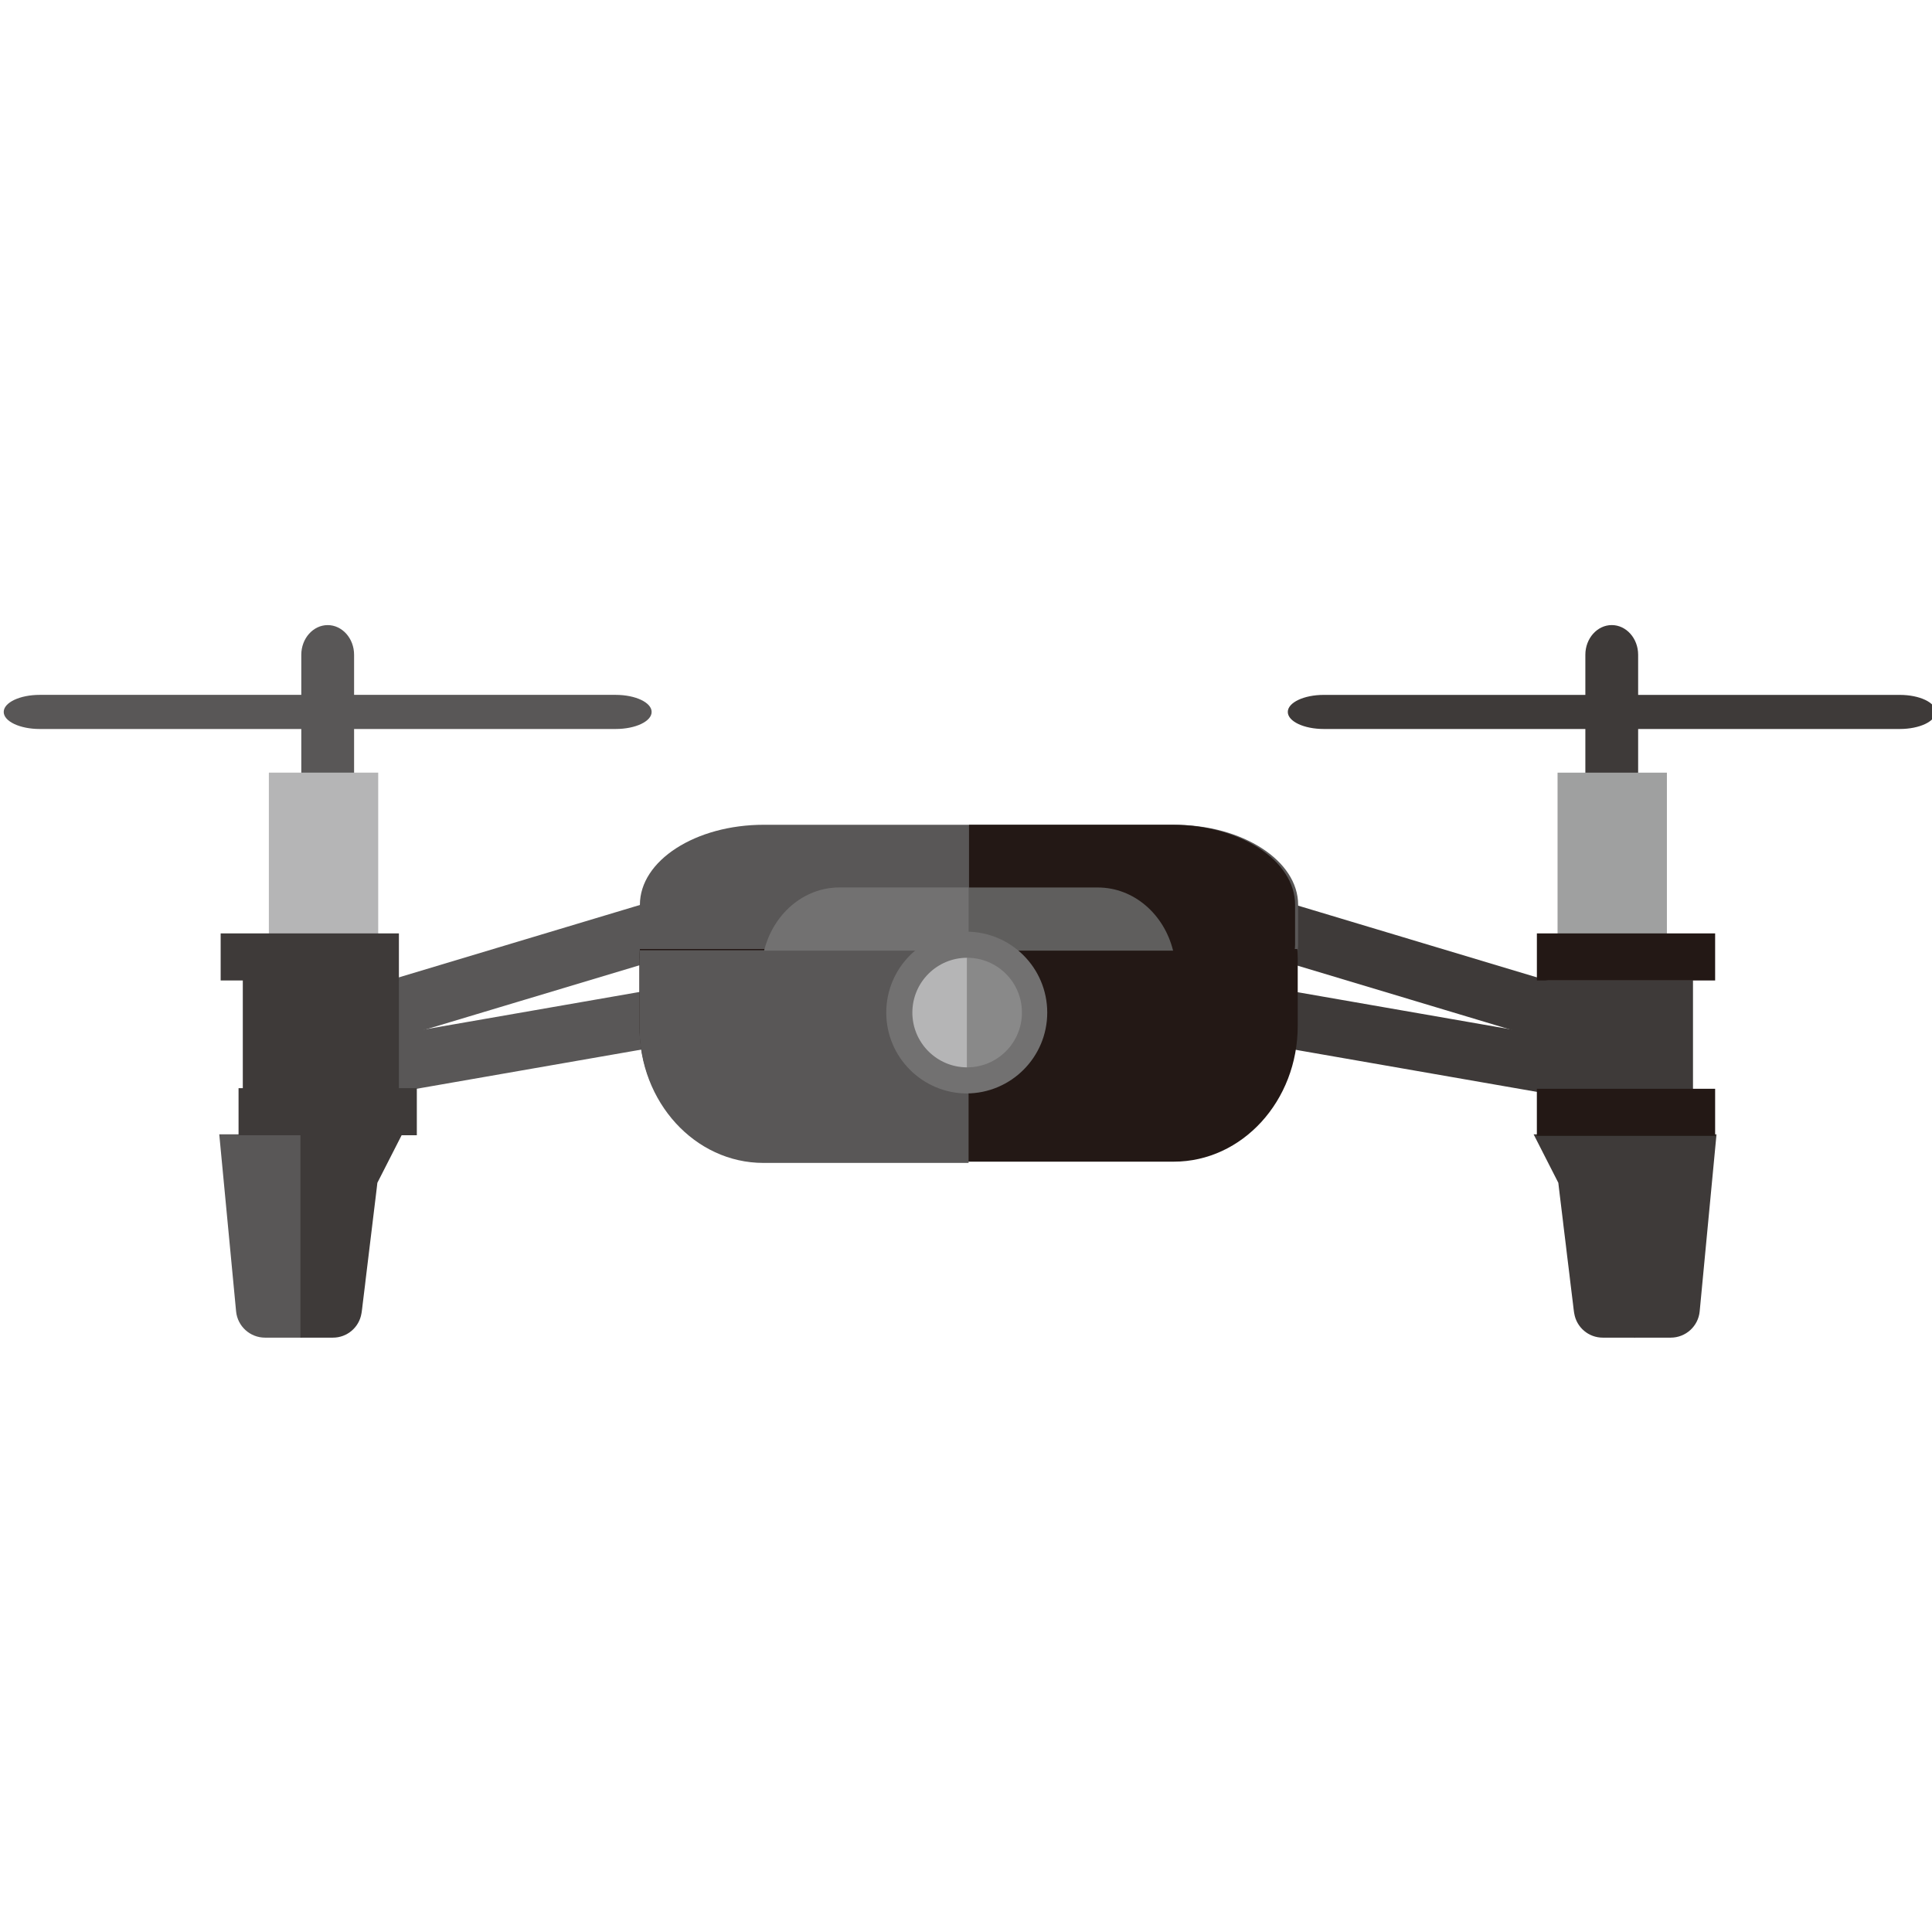 <?xml version="1.0" encoding="utf-8"?>
<!-- Generator: Adobe Illustrator 15.0.0, SVG Export Plug-In . SVG Version: 6.00 Build 0)  -->
<!DOCTYPE svg PUBLIC "-//W3C//DTD SVG 1.1//EN" "http://www.w3.org/Graphics/SVG/1.1/DTD/svg11.dtd">
<svg version="1.1" id="レイヤー_1" xmlns="http://www.w3.org/2000/svg" xmlns:xlink="http://www.w3.org/1999/xlink" x="0px"
	 y="0px" width="80px" height="80px" viewBox="0 0 80 80" enable-background="new 0 0 80 80" xml:space="preserve">
<g>
	<path fill="#595757" d="M12.072,45.36c-0.112-0.151-0.185-0.334-0.205-0.538c-0.063-0.651,0.432-1.274,1.108-1.393l15.343-2.674
		c0.674-0.117,1.276,0.314,1.341,0.966c0.064,0.651-0.432,1.275-1.109,1.393l-15.343,2.675C12.744,45.869,12.316,45.69,12.072,45.36
		"/>
	<path fill="#595757" d="M12.487,55.389v-8.42H9.079l0.697,7.332c0.06,0.617,0.578,1.088,1.199,1.088H12.487z M10.976,55.389"/>
	<path fill="#3E3A39" d="M12.443,55.389h1.341c0.586,0.002,1.088-0.424,1.183-1.002c0.005-0.019,0.009-0.037,0.01-0.057l0.019-0.144
		l0.023-0.198l0.099-0.805l0.023-0.2l0.024-0.198l0.098-0.805l0.024-0.2l0.024-0.198l0.098-0.805l0.024-0.199l0.024-0.199
		l0.098-0.804l0.024-0.2l0.024-0.199l0.023-0.199l1.024-2.008h-4.21V55.389L12.443,55.389z M12.443,55.389"/>
	<g>
		<g>
			<path fill="#595757" d="M13.569,33.253L13.569,33.253c-0.602,0-1.093-0.553-1.093-1.229v-4.912c0-0.676,0.492-1.228,1.093-1.228
				c0.601,0,1.093,0.552,1.093,1.228v4.912C14.662,32.701,14.17,33.253,13.569,33.253"/>
			<path fill="#595757" d="M25.493,30.186H1.645c-0.823,0-1.491-0.316-1.491-0.706s0.668-0.707,1.491-0.707h23.848
				c0.823,0,1.49,0.317,1.49,0.707C26.984,29.869,26.316,30.186,25.493,30.186"/>
		</g>
		<polygon fill="#B5B5B6" points="15.661,40.256 11.133,40.256 11.133,31.993 15.661,31.993 		"/>
		<path fill="#595757" d="M12.805,43.428c-0.133-0.139-0.233-0.311-0.284-0.512c-0.162-0.639,0.232-1.314,0.882-1.51l14.728-4.424
			c0.648-0.194,1.306,0.166,1.47,0.804c0.162,0.641-0.232,1.316-0.882,1.511l-14.729,4.424
			C13.545,43.854,13.096,43.727,12.805,43.428"/>
		<polyline fill="#3E3A39" points="16.519,45.097 16.519,40.559 10.054,40.559 10.054,45.097 		"/>
		<polyline fill="#3E3A39" points="16.518,40.599 16.518,38.65 9.137,38.65 9.137,40.599 		"/>
	</g>
	<polyline fill="#3E3A39" points="17.26,47.008 17.26,45.059 9.878,45.059 9.878,47.008 	"/>
	<g>
		<path fill="#3E3A39" d="M66.739,33.253L66.739,33.253c0.602,0,1.093-0.553,1.093-1.229v-4.912c0-0.677-0.491-1.229-1.093-1.229
			c-0.601,0-1.093,0.552-1.093,1.229v4.912C65.646,32.701,66.139,33.253,66.739,33.253"/>
		<path fill="#3E3A39" d="M54.815,30.186h23.849c0.822,0,1.49-0.316,1.49-0.706c0-0.39-0.668-0.706-1.49-0.706H54.815
			c-0.822,0-1.49,0.316-1.49,0.706C53.324,29.87,53.992,30.186,54.815,30.186"/>
	</g>
	<polygon fill="#9FA0A0" points="64.495,40.256 69.023,40.256 69.023,31.994 64.495,31.994 	"/>
	<path fill="#3E3A39" d="M67.351,43.428c0.134-0.139,0.233-0.311,0.284-0.511c0.162-0.64-0.232-1.315-0.882-1.511l-14.729-4.424
		c-0.647-0.193-1.306,0.165-1.47,0.804c-0.162,0.641,0.232,1.316,0.882,1.511l14.728,4.424
		C66.611,43.854,67.061,43.727,67.351,43.428"/>
	<path fill="#3E3A39" d="M68.084,45.361c0.111-0.152,0.185-0.334,0.205-0.539c0.063-0.65-0.433-1.274-1.108-1.393l-15.343-2.674
		c-0.676-0.117-1.276,0.313-1.342,0.966c-0.064,0.651,0.432,1.275,1.109,1.393l15.343,2.675
		C67.412,45.869,67.84,45.69,68.084,45.361"/>
	<path fill="#3E3A39" d="M69.181,55.389c0.62,0,1.14-0.471,1.199-1.088l0.697-7.332h-3.408v8.42H69.181z M69.181,55.389"/>
	<path fill="#3E3A39" d="M67.713,55.389v-8.42h-4.21l1.024,2.008l0.023,0.199l0.024,0.199l0.024,0.2l0.098,0.804l0.024,0.199
		l0.023,0.2l0.099,0.804l0.023,0.198l0.024,0.201l0.099,0.804l0.023,0.198l0.024,0.2l0.099,0.805l0.023,0.198l0.019,0.145
		c0.001,0.019,0.005,0.037,0.01,0.056c0.095,0.579,0.597,1.004,1.183,1.002H67.713L67.713,55.389z M67.713,55.389"/>
	<g>
		<polyline fill="#3E3A39" points="63.638,45.123 63.638,40.584 70.103,40.584 70.103,45.123 		"/>
		<polyline fill="#231815" points="63.639,40.599 63.639,38.65 71.02,38.65 71.02,40.599 		"/>
		<polyline fill="#231815" points="63.638,47.033 63.638,45.084 71.02,45.084 71.02,47.033 		"/>
	</g>
	<path fill="#595757" d="M53.736,39.345c0.007-0.073,0.017-0.147,0.017-0.221v-1.657c0-1.831-2.298-3.315-5.133-3.315H31.63
		c-2.835,0-5.133,1.484-5.133,3.315v1.657c0,0.074,0.009,0.148,0.017,0.221"/>
	<path fill="#231815" d="M48.542,34.152h-8.417v5.193H53.61c0.007-0.073,0.017-0.147,0.017-0.221v-1.657
		C53.627,35.636,51.351,34.152,48.542,34.152z"/>
	<path fill="#231815" d="M26.497,39.295c-0.008,0.125-0.018,0.249-0.018,0.375v2.811c0,3.104,2.298,5.621,5.133,5.621h16.991
		c2.834,0,5.133-2.517,5.133-5.621V39.67c0-0.126-0.01-0.25-0.018-0.375"/>
	<g>
		<line fill="#231815" x1="31.643" y1="39.364" x2="26.497" y2="39.364"/>
		<line fill="#231815" x1="48.574" y1="39.364" x2="53.719" y2="39.364"/>
		<path fill="#5F5E5D" d="M31.643,39.364c0.372-1.505,1.624-2.615,3.117-2.615h10.698c1.493,0,2.746,1.11,3.117,2.615"/>
	</g>
	<path fill="#595757" d="M40.108,39.347h-8.466h-5.146c-0.008,0.125-0.018,0.249-0.018,0.375v2.811c0,3.104,2.298,5.621,5.133,5.621
		h8.496V39.347z"/>
	<path fill="#727171" d="M40.108,36.749h-5.349c-1.493,0-2.745,1.11-3.117,2.615h8.466V36.749z"/>
	<g>
		<path fill="#727171" d="M40.014,38.578v6.699c1.85,0,3.35-1.5,3.35-3.349C43.363,40.077,41.863,38.578,40.014,38.578z"/>
		<path fill="#727171" d="M40.048,38.578c-1.85,0-3.35,1.499-3.35,3.351c0,1.849,1.5,3.349,3.35,3.349V38.578z"/>
	</g>
	<path fill="#B5B5B6" d="M40.048,39.659c-1.253,0-2.269,1.016-2.269,2.269c0,1.253,1.016,2.269,2.269,2.269V39.659z"/>
	<path fill="#898989" d="M40.047,39.659v4.538c1.253,0,2.269-1.016,2.269-2.269C42.316,40.674,41.301,39.659,40.047,39.659z"/>
</g>
</svg>
